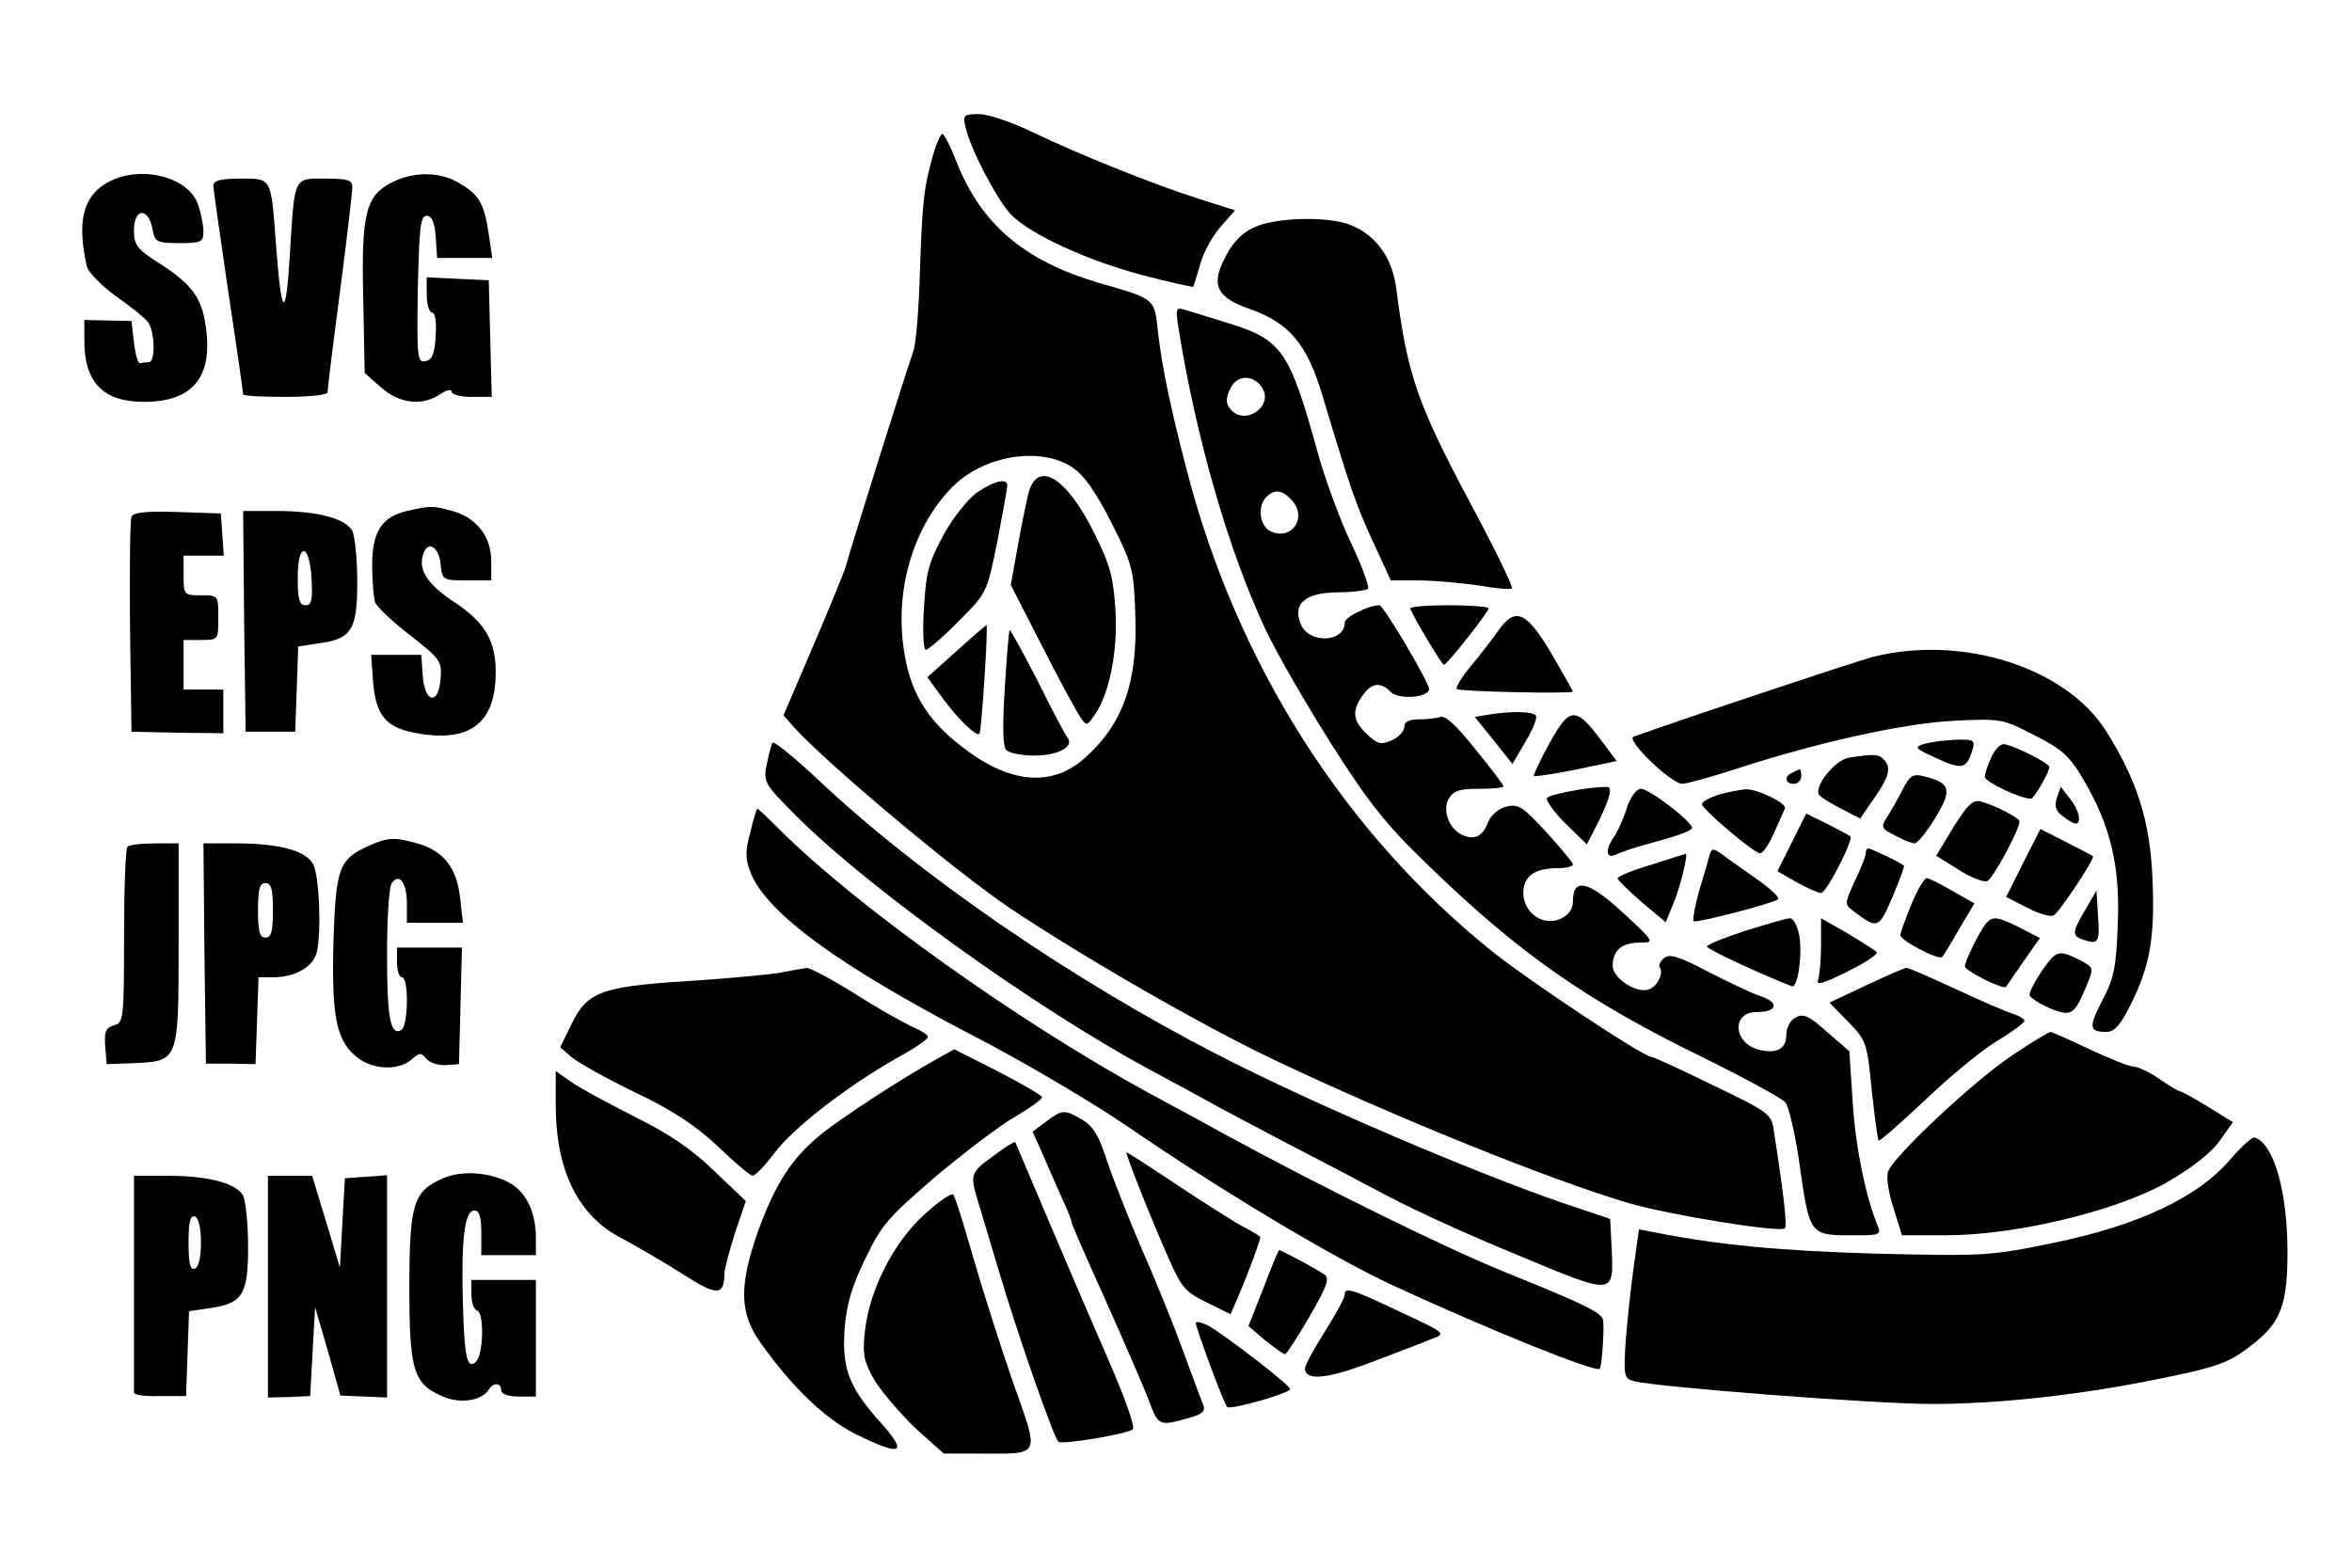 <?xml version="1.0" standalone="no"?>
<!DOCTYPE svg PUBLIC "-//W3C//DTD SVG 20010904//EN"
 "http://www.w3.org/TR/2001/REC-SVG-20010904/DTD/svg10.dtd">
<svg version="1.0" xmlns="http://www.w3.org/2000/svg"
 width="474pt" height="316pt" viewBox="0 0 474 316"
 preserveAspectRatio="xMidYMid meet">

<g transform="translate(0,316) scale(0.1,-0.1)"
fill="#000000" stroke="none">
<path d="M1946 2903 c10 -44 63 -145 91 -175 38 -40 156 -94 267 -123 54 -14
99 -24 101 -23 1 2 7 22 14 46 6 23 25 57 41 75 l29 33 -72 23 c-92 29 -241
89 -337 135 -41 20 -89 36 -107 36 -31 0 -33 -2 -27 -27z"/>
<path d="M1882 2853 c-20 -69 -23 -95 -28 -237 -2 -78 -8 -152 -14 -166 -9
-24 -121 -379 -135 -430 -4 -14 -34 -87 -67 -164 l-59 -138 23 -26 c69 -75
323 -288 431 -361 148 -99 387 -237 532 -306 241 -115 563 -245 717 -290 86
-25 306 -60 315 -51 5 4 -2 68 -23 202 -4 28 -14 35 -123 87 -65 32 -120 57
-124 57 -15 0 -240 149 -317 210 -300 240 -518 582 -619 975 -33 127 -49 205
-57 273 -8 72 -3 68 -120 102 -149 44 -236 117 -286 243 -12 31 -25 57 -29 57
-3 0 -11 -17 -17 -37z m279 -635 c24 -16 47 -49 79 -112 43 -85 45 -95 48
-186 5 -136 -25 -220 -103 -289 -67 -59 -153 -50 -248 25 -71 55 -104 111
-116 198 -17 120 20 244 97 323 63 65 178 84 243 41z"/>
<path d="M2072 2163 c-5 -21 -15 -70 -22 -110 l-13 -72 64 -125 c35 -69 70
-133 77 -143 11 -16 13 -16 26 3 31 41 49 130 44 213 -4 67 -11 93 -42 155
-57 116 -117 151 -134 79z"/>
<path d="M1970 2168 c-19 -13 -49 -51 -69 -87 -30 -56 -35 -76 -39 -148 -3
-46 -1 -83 4 -83 5 1 35 26 66 58 57 57 57 57 78 161 11 57 20 107 20 112 0
16 -26 10 -60 -13z"/>
<path d="M1927 1847 l-58 -52 29 -40 c31 -43 70 -81 76 -74 4 5 18 219 14 219
-2 -1 -29 -24 -61 -53z"/>
<path d="M2025 1774 c-5 -79 -4 -119 3 -126 6 -6 31 -11 56 -11 49 0 82 18 67
37 -5 6 -32 57 -60 114 -29 56 -54 102 -56 102 -2 0 -6 -52 -10 -116z"/>
<path d="M213 2790 c-46 -28 -58 -78 -38 -167 3 -12 29 -38 57 -59 29 -20 59
-44 66 -53 14 -18 16 -81 2 -81 -5 0 -13 -1 -17 -2 -5 -2 -10 17 -13 41 l-5
44 -48 1 -47 1 0 -42 c0 -84 38 -123 120 -123 98 0 139 49 125 150 -8 60 -28
87 -95 130 -44 28 -50 36 -50 66 0 44 28 47 37 4 5 -28 8 -30 54 -30 45 0 49
2 49 24 0 12 -5 37 -11 54 -20 58 -122 81 -186 42z"/>
<path d="M791 2793 c-54 -27 -63 -62 -59 -235 l3 -150 33 -29 c37 -33 84 -38
120 -13 12 8 22 10 22 5 0 -6 18 -11 40 -11 l41 0 -3 118 -3 117 -62 3 -63 3
0 -36 c0 -19 5 -35 11 -35 6 0 9 -19 7 -47 -2 -36 -7 -49 -21 -51 -16 -3 -17
7 -15 145 3 124 5 148 18 148 10 0 16 -13 18 -42 l3 -43 56 0 55 0 -7 48 c-9
61 -19 79 -58 102 -39 24 -91 25 -136 3z"/>
<path d="M430 2786 c0 -7 14 -104 30 -214 17 -111 30 -204 30 -207 0 -3 38 -5
85 -5 47 0 85 4 85 9 0 5 11 96 25 202 14 107 25 202 25 212 0 14 -9 17 -54
17 -65 0 -62 7 -72 -155 -8 -133 -17 -125 -28 25 -10 134 -8 130 -72 130 -39
0 -54 -4 -54 -14z"/>
<path d="M2552 2710 c-41 -10 -66 -32 -87 -77 -24 -50 -10 -74 54 -96 79 -28
115 -70 146 -174 57 -190 68 -221 102 -295 l36 -78 56 0 c31 0 85 -5 120 -10
35 -6 66 -9 68 -6 3 3 -38 87 -92 187 -99 188 -119 245 -141 417 -8 62 -40
107 -91 128 -35 15 -117 17 -171 4z"/>
<path d="M2375 2499 c35 -219 100 -447 175 -607 22 -47 82 -151 132 -230 75
-118 110 -163 192 -242 187 -182 323 -277 561 -393 83 -41 156 -81 163 -89 7
-9 19 -60 27 -114 23 -159 19 -154 119 -154 42 0 47 2 41 17 -24 57 -45 156
-51 248 l-7 106 -45 39 c-36 32 -48 38 -63 29 -11 -5 -19 -20 -19 -35 0 -28
-19 -39 -55 -30 -52 13 -56 76 -5 76 42 0 47 19 8 32 -18 6 -66 29 -107 50
-57 30 -76 36 -87 27 -8 -6 -12 -15 -9 -19 8 -12 -5 -38 -21 -44 -25 -10 -74
22 -74 47 0 31 18 47 55 47 30 0 30 1 -34 60 -69 64 -101 72 -101 24 0 -16 -8
-28 -25 -36 -35 -16 -75 12 -75 52 0 34 23 50 69 50 17 0 31 3 31 8 -1 4 -25
33 -54 65 -47 51 -56 57 -80 51 -15 -3 -31 -17 -36 -29 -11 -29 -25 -38 -48
-30 -29 9 -46 48 -33 74 10 17 21 21 61 21 28 0 50 2 50 5 0 3 -25 36 -57 75
-36 46 -61 69 -70 65 -8 -3 -28 -5 -44 -5 -19 0 -29 -5 -29 -15 0 -9 -11 -21
-25 -27 -22 -10 -29 -8 -50 12 -29 27 -31 47 -9 78 18 26 37 28 57 7 16 -16
77 -11 77 6 0 14 -92 169 -100 169 -22 0 -70 -24 -70 -35 0 -41 -74 -43 -89
-2 -16 40 9 62 73 63 31 0 59 4 63 7 3 4 -12 46 -35 94 -23 49 -53 131 -67
183 -56 203 -72 226 -181 259 -38 12 -77 24 -88 27 -16 5 -17 2 -11 -37z m169
-121 c23 -38 -36 -77 -64 -43 -10 12 -10 21 -1 41 13 29 47 30 65 2z m60 -227
c32 -36 -3 -83 -45 -61 -21 12 -25 50 -7 68 17 17 32 15 52 -7z"/>
<path d="M820 2130 c-51 -12 -70 -42 -70 -110 0 -32 3 -65 6 -74 3 -9 35 -39
71 -67 60 -47 64 -52 61 -87 -4 -54 -32 -50 -36 6 l-3 42 -51 0 -50 0 4 -56
c6 -67 26 -91 88 -102 99 -18 151 15 158 100 6 78 -14 119 -82 164 -56 37 -75
67 -62 100 10 25 31 10 34 -24 3 -31 5 -32 53 -32 l49 0 0 39 c0 49 -29 87
-78 101 -42 11 -43 11 -92 0z"/>
<path d="M265 2118 c-3 -8 -4 -108 -3 -223 l3 -210 93 -2 92 -1 0 44 0 44 -40
0 -40 0 0 50 0 50 35 0 c35 0 35 0 35 45 0 45 0 45 -35 45 -34 0 -35 1 -35 40
l0 40 41 0 40 0 -3 43 -3 42 -88 3 c-65 2 -89 -1 -92 -10z"/>
<path d="M492 1908 l3 -223 50 0 50 0 3 86 3 86 40 6 c68 9 79 27 79 124 0 46
-5 93 -10 103 -14 25 -70 40 -153 40 l-67 0 2 -222z m136 84 c2 -42 0 -52 -12
-52 -13 0 -16 12 -16 56 0 73 24 70 28 -4z"/>
<path d="M2842 1933 c12 -27 64 -113 68 -113 6 0 90 106 90 114 0 3 -36 6 -81
6 -44 0 -79 -3 -77 -7z"/>
<path d="M3019 1888 c-13 -18 -38 -51 -56 -72 -18 -22 -30 -42 -27 -45 5 -5
234 -10 234 -5 0 1 -19 35 -43 76 -51 86 -73 96 -108 46z"/>
<path d="M3775 1836 c-38 -10 -389 -127 -483 -161 -16 -6 75 -94 98 -95 8 0
56 13 105 29 166 54 336 92 440 98 98 5 101 4 165 -29 54 -27 71 -42 98 -88
55 -93 75 -175 70 -293 -3 -86 -8 -110 -31 -153 -28 -55 -27 -64 8 -64 16 0
28 13 48 53 40 80 50 136 45 255 -5 118 -31 199 -94 299 -81 128 -290 194
-469 149z"/>
<path d="M3003 1720 l-31 -5 38 -47 38 -48 27 46 c15 25 24 49 20 52 -8 8 -47
9 -92 2z"/>
<path d="M3121 1659 c-18 -33 -31 -62 -30 -63 2 -2 41 4 86 13 l81 17 -29 39
c-54 72 -65 72 -108 -6z"/>
<path d="M1557 1663 c-3 -5 -8 -25 -12 -45 -7 -35 -4 -39 62 -105 148 -147
479 -384 708 -508 50 -27 104 -56 120 -65 17 -10 84 -45 150 -80 66 -34 161
-84 210 -110 50 -27 168 -81 264 -120 196 -82 193 -82 189 14 l-3 59 -95 32
c-178 61 -506 201 -694 298 -298 153 -606 365 -809 557 -47 44 -88 77 -90 73z"/>
<path d="M3880 1661 c-24 -7 -22 -9 24 -30 50 -23 59 -21 71 17 6 20 3 22 -32
21 -21 -1 -49 -4 -63 -8z"/>
<path d="M4013 1633 c-7 -15 -13 -32 -13 -39 0 -10 72 -44 93 -44 6 0 37 53
37 64 0 8 -77 46 -92 46 -7 0 -19 -12 -25 -27z"/>
<path d="M3727 1633 c-28 -4 -72 -58 -61 -75 3 -5 23 -17 44 -28 l39 -20 19
28 c38 53 44 72 31 88 -11 14 -19 15 -72 7z"/>
<path d="M3613 1603 c-18 -7 -16 -23 2 -23 8 0 15 7 15 15 0 8 -1 15 -2 14 -2
0 -9 -3 -15 -6z"/>
<path d="M3834 1568 c-9 -18 -23 -43 -31 -55 -13 -20 -12 -23 16 -37 16 -9 34
-16 40 -16 5 0 24 23 41 51 35 57 31 71 -22 84 -23 6 -29 2 -44 -27z"/>
<path d="M3180 1568 c-30 -5 -58 -12 -62 -16 -4 -4 12 -27 36 -51 l44 -43 16
31 c25 48 36 80 28 84 -4 2 -32 0 -62 -5z"/>
<path d="M3279 1533 c-6 -21 -18 -47 -25 -58 -20 -28 -18 -48 4 -37 9 5 47 17
85 27 37 10 67 21 67 26 0 13 -86 79 -103 79 -9 0 -20 -15 -28 -37z"/>
<path d="M3463 1558 c-18 -6 -33 -14 -33 -19 0 -10 105 -99 117 -99 6 0 19 19
29 43 10 23 20 44 21 47 6 10 -55 40 -79 39 -12 -1 -38 -6 -55 -11z"/>
<path d="M4145 1551 c-5 -16 -2 -26 12 -36 10 -8 21 -15 26 -15 13 0 7 28 -12
51 l-18 23 -8 -23z"/>
<path d="M3937 1493 l-35 -58 45 -28 c25 -16 51 -26 58 -23 11 4 65 104 65
120 0 7 -46 31 -76 40 -17 5 -27 -3 -57 -51z"/>
<path d="M1512 1482 c-11 -40 -10 -54 2 -84 34 -80 176 -184 444 -324 103 -53
243 -136 312 -183 186 -128 418 -267 537 -322 204 -94 409 -176 417 -168 4 4
9 72 7 96 -1 16 -28 30 -196 98 -119 48 -367 170 -560 275 -27 15 -99 54 -160
87 -259 141 -590 377 -743 530 -24 24 -44 43 -46 43 -1 0 -8 -22 -14 -48z"/>
<path d="M3611 1462 l-29 -58 38 -22 c22 -12 44 -22 50 -22 11 0 66 108 59
114 -2 2 -23 13 -46 25 l-43 21 -29 -58z"/>
<path d="M4077 1420 l-34 -68 43 -22 c23 -12 47 -19 53 -15 12 7 84 116 79
119 -2 2 -26 14 -55 29 l-51 26 -35 -69z"/>
<path d="M745 1456 c-62 -28 -68 -43 -73 -194 -4 -154 6 -202 50 -235 32 -24
83 -25 108 -2 15 13 19 14 29 1 7 -8 24 -14 39 -13 l27 2 3 118 3 117 -66 0
-65 0 0 -30 c0 -16 5 -30 10 -30 14 0 13 -97 -1 -106 -22 -13 -29 23 -29 151
0 72 4 136 9 144 15 23 31 2 31 -40 l0 -39 56 0 57 0 -6 52 c-7 60 -34 93 -86
108 -46 13 -59 12 -96 -4z"/>
<path d="M257 1453 c-4 -3 -7 -85 -7 -181 0 -167 -1 -174 -21 -179 -16 -5 -19
-12 -17 -42 l3 -36 54 2 c91 4 91 3 91 240 l0 203 -48 0 c-27 0 -52 -3 -55 -7z"/>
<path d="M412 1238 l3 -222 50 0 50 -1 3 88 3 87 29 0 c43 0 80 20 88 49 10
38 6 155 -7 179 -14 27 -68 42 -154 42 l-67 0 2 -222z m138 87 c0 -42 -3 -55
-15 -55 -12 0 -15 13 -15 55 0 42 3 55 15 55 12 0 15 -13 15 -55z"/>
<path d="M3446 1439 c-2 -8 -11 -40 -21 -72 -9 -32 -14 -61 -12 -64 5 -4 153
34 170 44 5 3 -15 22 -44 42 -28 20 -60 42 -70 50 -16 11 -19 11 -23 0z"/>
<path d="M3760 1440 c0 -6 -10 -31 -22 -56 -21 -46 -21 -47 -2 -61 48 -36 50
-36 78 29 14 34 25 62 23 63 -6 6 -67 35 -72 35 -3 0 -5 -5 -5 -10z"/>
<path d="M3328 1417 c-38 -11 -68 -24 -68 -27 0 -4 22 -25 48 -48 l49 -41 15
37 c14 32 31 103 25 101 -1 0 -32 -10 -69 -22z"/>
<path d="M3852 1337 c-12 -29 -22 -57 -22 -62 0 -11 77 -51 84 -44 2 2 18 27
34 56 l31 52 -44 25 c-24 14 -48 26 -52 26 -5 0 -19 -24 -31 -53z"/>
<path d="M4203 1327 c-28 -47 -28 -54 -2 -62 28 -9 31 -4 27 51 l-3 49 -22
-38z"/>
<path d="M3518 1284 c-43 -14 -78 -28 -78 -32 0 -5 102 -53 171 -80 12 -5 22
64 15 103 -4 19 -12 35 -19 34 -7 0 -47 -12 -89 -25z"/>
<path d="M3670 1256 c0 -30 -3 -62 -6 -71 -5 -12 10 -8 60 17 36 18 62 35 58
39 -4 4 -31 21 -59 38 l-53 30 0 -53z"/>
<path d="M4002 1298 c-14 -18 -42 -75 -42 -86 0 -9 78 -48 83 -41 1 2 17 25
35 51 l33 47 -40 21 c-47 23 -55 24 -69 8z"/>
<path d="M4115 1203 c-14 -21 -25 -42 -25 -48 0 -5 18 -17 40 -27 44 -18 50
-15 75 45 15 36 15 37 -14 52 -42 21 -47 20 -76 -22z"/>
<path d="M1570 1199 c-25 -4 -111 -12 -191 -17 -170 -11 -197 -22 -229 -90
l-21 -43 23 -20 c13 -11 70 -43 128 -71 76 -36 122 -67 167 -109 34 -33 65
-59 70 -59 5 0 25 21 44 46 37 50 147 135 246 191 35 19 63 38 63 43 0 4 -14
13 -31 20 -17 8 -70 37 -116 67 -47 29 -90 52 -97 52 -6 -1 -31 -5 -56 -10z"/>
<path d="M3761 1174 l-74 -35 38 -39 c36 -37 38 -42 47 -137 6 -54 12 -100 14
-102 2 -2 43 34 92 80 48 46 113 100 144 119 32 19 57 38 58 42 0 4 -10 10
-22 14 -13 4 -65 26 -116 50 -52 24 -97 44 -100 43 -4 0 -40 -16 -81 -35z"/>
<path d="M4057 1034 c-76 -50 -243 -206 -252 -236 -4 -10 1 -43 11 -73 l17
-55 88 0 c140 0 340 48 443 105 52 30 91 60 109 85 l27 38 -50 31 c-28 17 -53
31 -56 31 -3 0 -22 11 -42 25 -20 14 -44 25 -52 25 -9 0 -48 16 -89 35 -40 19
-76 35 -79 35 -4 -1 -38 -21 -75 -46z"/>
<path d="M1889 1026 c-74 -41 -196 -121 -235 -153 -58 -47 -92 -100 -126 -194
-39 -111 -38 -166 5 -226 63 -89 129 -152 190 -183 93 -46 108 -41 54 20 -66
73 -80 110 -75 190 4 50 14 86 42 143 32 68 47 84 140 164 57 48 129 103 160
121 31 18 56 36 56 40 0 4 -40 27 -88 52 l-89 45 -34 -19z"/>
<path d="M1120 932 c0 -132 46 -224 133 -268 28 -15 83 -47 121 -71 70 -45 85
-46 86 -1 0 10 10 47 21 82 l22 65 -64 61 c-45 44 -93 76 -162 110 -53 27
-111 58 -127 70 l-30 21 0 -69z"/>
<path d="M2108 899 l-27 -20 21 -47 c11 -26 29 -66 39 -89 11 -23 19 -44 19
-48 0 -3 31 -74 69 -158 37 -83 76 -173 86 -199 19 -52 21 -53 78 -37 30 8 37
14 32 27 -4 9 -22 58 -40 107 -18 50 -55 142 -83 205 -27 63 -59 144 -71 180
-16 50 -28 70 -50 83 -36 21 -40 21 -73 -4z"/>
<path d="M4493 821 c-65 -75 -184 -131 -353 -166 -131 -27 -141 -27 -360 -22
-194 6 -314 17 -446 43 l-31 6 -11 -79 c-6 -43 -13 -110 -16 -150 -4 -66 -3
-72 17 -77 45 -12 485 -46 601 -46 134 0 296 18 454 50 128 26 146 33 199 76
50 41 63 78 63 180 0 121 -27 218 -66 231 -5 2 -28 -19 -51 -46z"/>
<path d="M2002 830 c-45 -32 -47 -38 -33 -85 5 -17 25 -84 45 -150 34 -116
109 -332 119 -341 7 -7 141 16 150 25 5 5 -17 66 -48 137 -31 71 -86 199 -122
284 -36 85 -66 156 -67 158 -2 1 -22 -11 -44 -28z"/>
<path d="M2270 837 c0 -7 41 -112 75 -190 35 -82 40 -89 86 -112 l49 -24 16
37 c17 39 44 112 44 118 0 2 -15 11 -32 20 -18 9 -79 48 -135 85 -57 38 -103
68 -103 66z"/>
<path d="M893 785 c-60 -26 -68 -51 -68 -220 0 -170 8 -195 70 -221 35 -14 76
-7 90 15 9 15 25 14 25 -1 0 -8 14 -13 35 -13 l35 0 0 118 0 117 -65 0 -65 0
0 -29 c0 -16 5 -31 12 -33 14 -5 12 -88 -2 -102 -18 -18 -24 5 -27 112 -4 132
3 192 23 192 10 0 14 -13 14 -45 l0 -45 55 0 55 0 0 34 c0 51 -18 90 -50 110
-40 23 -98 28 -137 11z"/>
<path d="M270 575 c0 -118 0 -218 0 -222 0 -5 24 -8 53 -7 l52 0 3 86 3 85 40
6 c68 9 79 27 79 124 0 46 -5 93 -10 103 -14 25 -70 40 -152 40 l-68 0 0 -215z
m135 80 c0 -30 -5 -50 -12 -52 -10 -4 -13 11 -13 52 0 41 3 56 13 53 7 -3 12
-23 12 -53z"/>
<path d="M540 567 l0 -224 43 1 42 2 5 89 5 90 26 -89 25 -89 47 -2 47 -2 0
224 0 224 -42 -3 -43 -3 -5 -90 -5 -90 -28 93 -28 92 -44 0 -45 0 0 -223z"/>
<path d="M1863 712 c-62 -56 -111 -152 -120 -236 -5 -47 -2 -61 20 -99 15 -24
52 -67 82 -96 l57 -51 71 0 c127 0 123 -10 67 148 -26 76 -62 189 -80 252 -18
63 -35 118 -39 122 -3 4 -30 -14 -58 -40z"/>
<path d="M2546 563 l-30 -76 34 -29 c19 -15 37 -28 40 -28 3 1 25 35 49 76 36
62 41 78 30 85 -17 12 -87 49 -91 49 -2 0 -16 -35 -32 -77z"/>
<path d="M2710 550 c0 -6 -18 -39 -40 -74 -22 -35 -40 -68 -40 -74 0 -26 44
-22 133 12 50 19 106 40 122 47 30 11 30 11 -64 55 -99 47 -111 50 -111 34z"/>
<path d="M2410 493 c0 -10 57 -164 63 -169 6 -7 127 28 127 36 0 8 -135 112
-167 129 -13 6 -23 8 -23 4z"/>
</g>
</svg>
